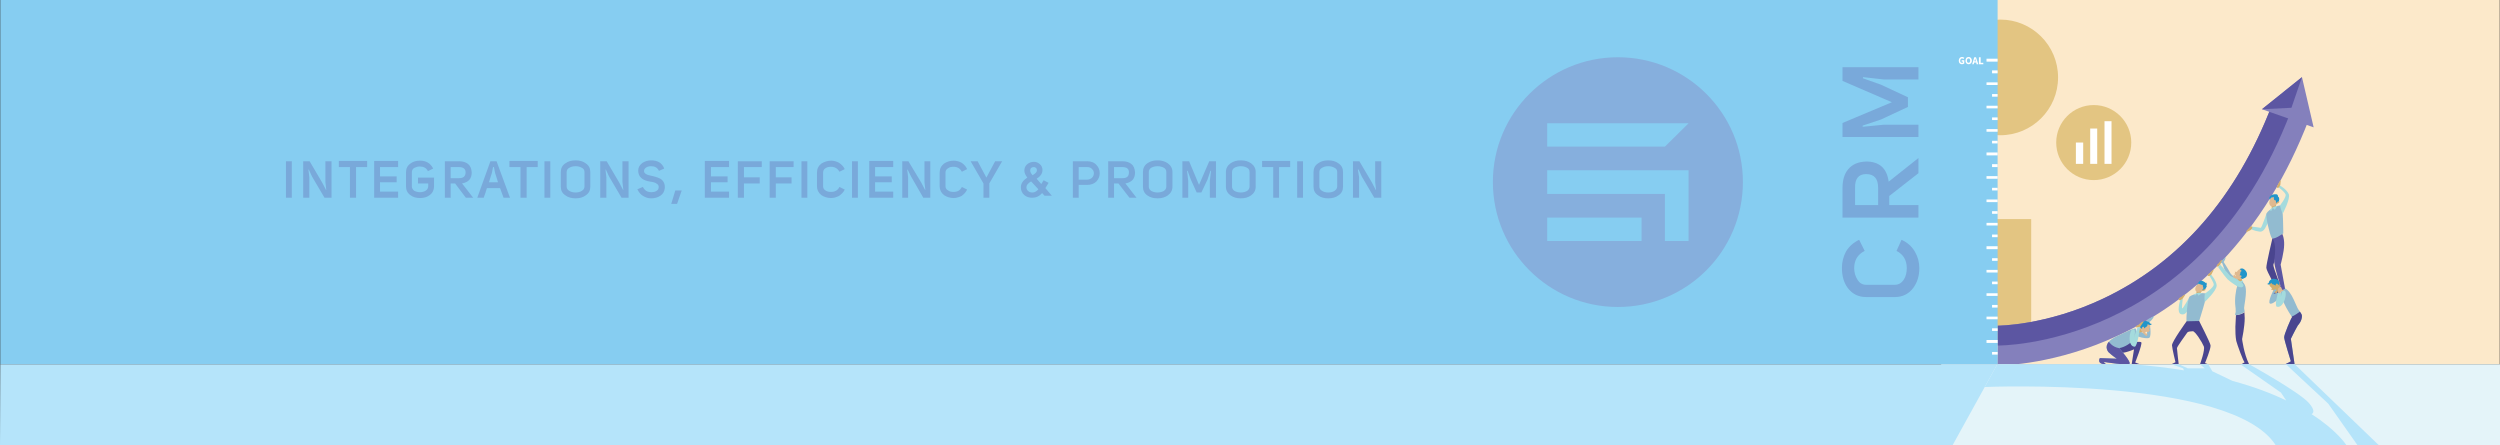 <?xml version="1.0" encoding="UTF-8"?>
<!DOCTYPE svg PUBLIC "-//W3C//DTD SVG 1.1//EN" "http://www.w3.org/Graphics/SVG/1.1/DTD/svg11.dtd">
<!-- Creator: CorelDRAW X7 -->
<svg xmlns="http://www.w3.org/2000/svg" xml:space="preserve" width="100%" height="100%" version="1.1" style="shape-rendering:geometricPrecision; text-rendering:geometricPrecision; image-rendering:optimizeQuality; fill-rule:evenodd; clip-rule:evenodd"
viewBox="0 0 8559 1524"
 xmlns:xlink="http://www.w3.org/1999/xlink">
 <rect x="0" y="0" width="8559" height="1524" fill="#333333" stroke="none"/>
 <defs>
  <style type="text/css">
   <![CDATA[
    .fil1 {fill:#E3C582}
    .fil17 {fill:#86AFDD}
    .fil0 {fill:#FCE9CA}
    .fil13 {fill:white}
    .fil11 {fill:#E4F4F9;fill-rule:nonzero}
    .fil12 {fill:#B5E4FA;fill-rule:nonzero}
    .fil10 {fill:#A4DBDD;fill-rule:nonzero}
    .fil4 {fill:#92BBD0;fill-rule:nonzero}
    .fil14 {fill:#86CDF1;fill-rule:nonzero}
    .fil16 {fill:#79A9DA;fill-rule:nonzero}
    .fil2 {fill:#8480BC;fill-rule:nonzero}
    .fil8 {fill:#2195CA;fill-rule:nonzero}
    .fil3 {fill:#5C56A2;fill-rule:nonzero}
    .fil6 {fill:#4A458F;fill-rule:nonzero}
    .fil5 {fill:#D2AE6D;fill-rule:nonzero}
    .fil7 {fill:#DFB990;fill-rule:nonzero}
    .fil9 {fill:#F0F0F1;fill-rule:nonzero}
    .fil15 {fill:white;fill-rule:nonzero}
   ]]>
  </style>
 </defs>
 <g id="Layer_x0020_1">
  <g id="_2425861787568">
   <rect class="fil0" x="6646" width="1912" height="1247"/>
   <rect class="fil1" x="6728" y="750" width="226" height="421"/>
   <path class="fil2" d="M7905 408c-74,193 -175,357 -301,489 -102,106 -220,190 -351,251 -214,100 -392,103 -413,103 -1,0 -2,0 -2,0l1 -68 0 -68c2,0 166,0 362,-93 262,-124 456,-347 577,-662l64 24 63 24z"/>
   <path class="fil3" d="M7842 384c-309,808 -1003,799 -1003,799l0 -68c2,0 166,0 362,-93 262,-124 456,-347 577,-662l64 24z"/>
   <polygon class="fil2" points="7881,264 7744,374 7921,436 "/>
   <polygon class="fil3" points="7744,374 7845,369 7881,264 "/>
   <path class="fil4" d="M7309 1129c4,-3 37,16 40,16 2,0 6,-44 6,-44 0,0 -6,-2 -4,-6 2,-3 24,-13 24,-13 0,0 -6,14 -16,20 0,0 8,45 0,54 -8,8 -78,-9 -50,-27z"/>
   <path class="fil5" d="M7328 1121c-5,5 -15,6 -15,6l3 16c0,0 9,-7 20,-6l-8 -16z"/>
   <path class="fil6" d="M7246 1178c0,0 81,-12 85,-6 4,7 -21,69 -21,69l16 6 -28 0 8 -51c0,0 -52,24 -65,6 -13,-19 5,-24 5,-24z"/>
   <path class="fil4" d="M7255 1192l0 0c3,3 40,45 36,53 -3,8 -89,-6 -89,-6l8 8c-34,0 -21,-21 -21,-21l58 2c0,0 -14,-9 -28,-22 0,0 -16,-17 1,-36 5,-6 13,-12 25,-18 54,-25 66,-33 75,-23 8,10 -22,55 -65,63z"/>
   <path class="fil7" d="M7337 1104c8,-4 20,-2 23,6 5,11 -5,16 -2,19 0,1 3,4 3,4l-4 1 -2 4c0,0 -8,-5 -10,0 -1,6 7,4 7,4 0,0 0,8 -4,8 -4,-1 -38,-32 -11,-46z"/>
   <path class="fil8" d="M7341 1124l3 -1c0,0 0,-3 4,-4 3,-2 5,-5 4,-9l9 3c0,0 4,0 6,-4 0,0 -6,0 -8,-4 -1,-4 -16,-11 -24,-1 0,0 -11,1 -8,17l4 4 3 0c0,0 -2,-4 2,-6 5,-2 5,5 5,5z"/>
   <path class="fil9" d="M7312 1125l7 -4c0,0 4,10 4,19l-8 8c0,0 -1,-15 -3,-23z"/>
   <path class="fil5" d="M7315 1115l6 -3c0,0 12,-11 14,-11l2 1c0,0 1,-3 3,-2l-13 19 -10 2c0,0 -9,-1 -2,-6z"/>
   <path class="fil10" d="M7327 1119c0,0 -9,69 -19,68 -26,-1 -18,-61 -5,-60 14,1 0,36 0,36l15 -42 9 -2z"/>
   <path class="fil10" d="M7303 1163c0,0 -5,6 -4,13 0,0 -6,-25 9,-28 0,0 -4,13 -5,15z"/>
   <path class="fil3" d="M7291 1245c-3,8 -89,-6 -89,-6l8 8c-34,0 -21,-21 -21,-21l58 2c0,0 -14,-9 -28,-22 0,0 -16,-17 1,-36 0,0 11,18 35,22l0 0c3,3 40,45 36,53z"/>
   <path class="fil5" d="M7543 992c0,0 -11,7 -10,19l-17 0c0,0 5,-10 5,-16 0,0 19,-4 22,-3z"/>
   <path class="fil10" d="M7497 1015c0,0 -24,43 -26,41 -2,-2 2,-34 2,-34l-9 6c0,0 -14,44 4,48 18,4 23,-19 33,-28l-4 -33z"/>
   <path class="fil4" d="M7497 1015c11,-9 48,-15 56,-9 5,4 -24,93 -24,93 0,0 -40,13 -43,1 -2,-11 3,-78 11,-85z"/>
   <path class="fil6" d="M7529 1099c0,0 37,72 39,83 2,11 -19,61 -19,61l11 4 -28 0c0,0 18,-49 13,-61 -5,-13 -30,-53 -38,-52 -8,1 -15,0 -19,5 -4,6 -35,48 -35,53 0,5 6,55 6,55l-25 0 14 -7c0,0 -11,-44 -12,-58 0,-13 50,-82 50,-82l43 -1z"/>
   <path class="fil10" d="M7511 1009l4 3 7 -7 5 7 11 -8c0,0 -12,-7 -27,5z"/>
   <path class="fil5" d="M7464 1028c0,0 -7,0 -5,-5 2,-4 8,-6 8,-6 0,0 11,-9 13,-8 2,1 0,2 -1,4 -1,2 -4,5 -6,9 -2,3 -9,6 -9,6z"/>
   <path class="fil7" d="M7548 970c12,9 1,25 -17,29 -18,4 -16,-11 -14,-16 2,-4 13,-26 31,-13z"/>
   <path class="fil5" d="M7547 989c0,0 5,1 4,3 0,2 -10,6 -11,3 -1,-3 7,-6 7,-6z"/>
   <path class="fil8" d="M7542 978c0,0 -1,5 2,8 0,0 -3,6 -4,6l0 2c0,0 7,-5 9,-4 0,0 5,-4 5,-10l1 4c0,0 1,-3 -1,-6 0,0 3,-8 -1,-11l0 3c0,0 -10,-10 -19,-9 -8,2 -13,16 -13,16l5 -6c0,0 10,5 15,3 0,0 -2,1 -5,1 0,0 3,2 6,0 0,0 -1,3 -1,5l1 -2z"/>
   <path class="fil10" d="M7549 1005c0,0 29,-20 30,-30 0,-9 -15,-31 -15,-31l5 -5c0,0 19,21 20,38 1,18 -41,57 -41,57 0,0 -2,-20 1,-29z"/>
   <path class="fil5" d="M7564 945c0,0 -7,1 -6,-3 2,-5 8,-8 8,-8 0,0 8,-10 11,-10 3,1 0,2 0,4 -1,3 -4,6 -5,10 -2,4 -8,7 -8,7z"/>
   <path class="fil4" d="M7671 964c0,0 -33,-21 -37,-32 -5,-10 -21,-35 -21,-35 0,0 8,-12 6,-16 0,0 -17,14 -16,17 1,3 5,3 5,3 0,0 10,31 17,41 8,10 40,43 40,43l6 -21z"/>
   <path class="fil5" d="M7676 954c-2,6 1,15 1,15l-14 5c0,0 2,-11 -4,-21l17 1z"/>
   <path class="fil7" d="M7687 939c0,-10 -7,-19 -15,-18 -12,1 -12,11 -16,10 -1,0 -5,-1 -5,-1l1 4 -2 4c0,0 6,5 4,8l-5 -6c0,0 -6,6 -3,10 2,3 40,18 41,-11z"/>
   <path class="fil8" d="M7668 943l0 -2c0,0 2,-2 2,-6 0,-3 1,-6 5,-7l-7 -7c0,0 4,-2 8,-2 8,1 17,11 17,20 -1,7 -1,11 -16,16l-5 -3 -2 -2c0,0 4,0 4,-4 0,-5 -6,-3 -6,-3z"/>
   <path class="fil6" d="M7700 1247c0,0 -18,4 -30,2 0,0 14,-8 15,-9 -4,1 -27,-64 -29,-73 -3,-16 -3,-32 -3,-48 1,-13 1,-26 2,-40l0 0 0 0c11,-1 23,-5 29,-10 0,7 1,14 1,20 0,29 -9,72 -9,72 0,0 6,50 24,86z"/>
   <path class="fil4" d="M7684 1045c0,3 -1,6 -1,9 0,1 0,1 0,2 0,4 2,8 2,11 -6,6 -18,11 -30,12 -2,0 -3,-1 -3,-3 1,-4 3,-8 2,-12 0,-5 0,-10 -1,-15 -1,-7 -1,-14 -1,-20 0,-13 2,-25 4,-37 5,-28 22,-27 22,-27 12,13 15,25 6,80z"/>
   <path class="fil10" d="M7680 965l-2 -5 -17 7 1 16c0,0 6,-16 18,-18z"/>
   <path class="fil5" d="M7595 912c0,0 -7,2 -6,-2 1,-5 7,-9 7,-9 0,0 7,-11 10,-11 3,0 1,2 0,4 -1,3 -3,6 -4,10 -1,4 -7,8 -7,8z"/>
   <path class="fil10" d="M7601 906l35 39c0,0 52,23 44,35 -9,16 -54,-24 -54,-24 -16,-18 -32,-42 -32,-42l7 -8z"/>
   <path class="fil4" d="M7786 988c0,0 -23,44 -15,51 9,7 46,-30 46,-30 0,0 -11,-26 -31,-21z"/>
   <path class="fil6" d="M7780 815c0,0 -22,92 -21,102 0,10 38,77 38,77l-14 12 32 -8c0,0 -33,-83 -32,-91 1,-8 26,-80 26,-80l-32 -13 3 1z"/>
   <path class="fil5" d="M7804 976c2,6 11,11 11,11l-7 14c0,0 -7,-10 -17,-13l13 -12z"/>
   <path class="fil4" d="M7820 1155c0,9 23,82 23,82l-23 12 36 0 -13 -89c0,0 13,-27 24,-46 0,0 14,-14 14,-32 0,-5 -3,-9 -7,-15 -3,-4 -6,-8 -8,-12 -10,-19 -27,-76 -57,-69 -13,4 10,59 37,98 0,1 1,1 1,2l0 0c-3,2 -28,61 -27,69z"/>
   <path class="fil5" d="M7789 957c-10,-1 -20,5 -20,13 -1,12 10,14 9,18 -1,0 -2,5 -2,5l4 -1 3 3c0,0 6,-8 10,-3 3,5 -6,6 -6,6 0,0 3,8 7,6 4,-2 25,-42 -5,-47z"/>
   <path class="fil8" d="M7791 977l-2 0c0,0 -2,-2 -5,-3 -4,0 -7,-2 -7,-6l-8 6c0,0 -4,1 -7,-2 0,0 6,-2 6,-6 0,-5 12,-16 23,-10 0,0 10,-2 13,14l-3 5 -2 1c0,0 1,-4 -4,-5 -5,0 -4,6 -4,6z"/>
   <path class="fil9" d="M7818 985l-6 -6c0,0 -8,8 -11,17l6 10c0,0 5,-14 11,-21z"/>
   <path class="fil6" d="M7843 1237l-23 12 36 0 -13 -89c0,0 13,-27 24,-46 0,0 14,-14 14,-32 0,-5 -3,-9 -7,-15 -7,5 -18,13 -28,17 0,1 1,1 1,2l0 0c-3,2 -28,61 -27,69 0,9 23,82 23,82z"/>
   <path class="fil10" d="M7799 1001c0,0 -13,46 -4,49 25,7 38,-52 26,-55 -14,-4 -12,34 -12,34l0 -25 -10 -3z"/>
   <path class="fil10" d="M7809 1029c0,0 2,6 -1,13 0,0 14,-22 1,-30 0,0 -1,14 0,17z"/>
   <path class="fil3" d="M7812 797c0,0 9,16 8,41 0,24 -12,68 -12,68l15 82 -20 13 6 -18c0,0 -26,-77 -23,-93 10,-57 -6,-73 -6,-73l32 -20z"/>
   <path class="fil5" d="M7797 693c0,0 -9,10 -4,21l-16 6c0,0 2,-11 -1,-17 0,0 17,-10 21,-10z"/>
   <path class="fil10" d="M7760 730c0,0 -17,50 -20,50 -9,-2 -30,-4 -30,-4l-7 7c0,0 15,8 33,10 18,2 22,-22 30,-31l-6 -32z"/>
   <path class="fil4" d="M7760 730c7,-13 41,-30 50,-26 7,2 7,95 7,95 0,0 -34,25 -40,15 -6,-10 -22,-76 -17,-84z"/>
   <path class="fil10" d="M7771 720l5 2 5 -10 7 6 8 -12c0,0 -14,-2 -25,14z"/>
   <path class="fil5" d="M7711 781c0,0 1,-7 -4,-6 -4,1 -8,7 -8,7 0,0 -10,9 -9,12 0,2 1,0 4,-1 2,-1 6,-3 9,-4 4,-2 8,-8 8,-8z"/>
   <path class="fil7" d="M7794 671c14,4 9,23 -6,33 -16,9 -19,-6 -19,-11 1,-5 4,-29 25,-22z"/>
   <path class="fil5" d="M7799 689c0,0 5,0 5,2 0,1 -7,8 -10,6 -2,-2 5,-8 5,-8z"/>
   <path class="fil10" d="M7806 703c0,0 22,-28 19,-37 -3,-9 -24,-25 -24,-25l3 -7c0,0 25,14 32,31 6,16 -21,67 -21,67 0,0 -8,-19 -9,-29z"/>
   <path class="fil5" d="M7802 642c0,0 -7,3 -7,-1 0,-5 4,-10 4,-10 0,0 6,-12 8,-13 3,0 1,1 1,4 0,3 -1,7 -1,11 -1,3 -5,9 -5,9z"/>
   <path class="fil8" d="M7784 674c1,0 0,10 3,11 2,1 5,2 5,2l0 9c0,0 6,-7 10,-7 0,0 4,-12 -3,-16 0,0 1,-7 -6,-8 -8,-1 -24,3 -24,14l2 5c0,0 4,-9 7,-8 3,0 6,-2 6,-2z"/>
   <path class="fil7" d="M7799 1001c0,0 -1,-13 2,-15 4,-3 5,-4 8,-3 2,1 4,9 4,9l5 0c0,0 1,4 -3,4 -5,0 -8,8 -8,8 0,0 -4,2 -8,-3z"/>
   <polygon class="fil11" points="8559,1247 8559,1524 6646,1524 6646,1247 "/>
   <path class="fil12" d="M7914 1418c7,-4 12,-14 -9,-38 -33,-38 -205,-133 -205,-133l-30 0 139 97 18 27c-50,-24 -110,-47 -184,-67l-69 -33 -14 -24 -28 0 16 14 -58 0 -31 -14 -25 0 40 14 3 7c-55,-9 -115,-16 -180,-21l-459 0 -43 78c0,0 845,-36 996,199l242 0c0,0 -30,-49 -119,-106z"/>
   <polygon class="fil12" points="8144,1524 7856,1247 7826,1247 7971,1382 8071,1524 "/>
   <g>
    <circle class="fil1" transform="matrix(-7.69202E-015 -0.29 -0.29 7.69205E-015 7168.12 488.122)" r="443"/>
    <path class="fil13" d="M7107 488l0 73 25 0 0 -73 -25 0zm98 73l24 0c0,-49 0,-97 0,-146l-24 0c0,41 0,106 0,146zm-49 -121l0 0 0 0 0 10 0 111 24 0 0 -121 -24 0z"/>
   </g>
   <circle class="fil1" cx="6848" cy="265" r="198"/>
   <polygon class="fil14" points="6839,1247 3420,1247 1,1247 1,0 3420,0 6839,0 "/>
   <g>
    <path class="fil15" d="M6706 208c0,8 5,12 11,12 3,0 6,-1 8,-3l0 -11 -9 0 0 5 4 0 0 4c0,0 -1,0 -2,0 -5,0 -7,-2 -7,-7 0,-5 3,-8 6,-8 2,0 4,1 5,2l3 -4c-2,-1 -4,-3 -8,-3 -6,0 -11,5 -11,13zm34 12c6,0 11,-5 11,-12 0,-8 -5,-13 -11,-13 -7,0 -11,5 -11,13 0,7 4,12 11,12zm0 -5c-4,0 -6,-3 -6,-7 0,-5 2,-8 6,-8 3,0 5,3 5,8 0,4 -2,7 -5,7zm20 -5l0 -2c1,-3 2,-6 2,-8l0 0c1,2 1,5 2,8l1 2 -5 0zm7 10l6 0 -8 -24 -6 0 -7 24 5 0 2 -6 7 0 1 6zm8 0l15 0 0 -5 -9 0 0 -19 -6 0 0 24z"/>
    <polygon class="fil15" points="6839,211 6801,211 6801,201 6839,201 "/>
    <polygon class="fil15" points="6839,251 6820,251 6820,241 6839,241 "/>
    <polygon class="fil15" points="6839,291 6801,291 6801,282 6839,282 "/>
    <polygon class="fil15" points="6839,331 6820,331 6820,322 6839,322 "/>
    <polygon class="fil15" points="6839,371 6801,371 6801,362 6839,362 "/>
    <polygon class="fil15" points="6839,411 6820,411 6820,402 6839,402 "/>
    <polygon class="fil15" points="6839,451 6801,451 6801,442 6839,442 "/>
    <polygon class="fil15" points="6839,491 6820,491 6820,482 6839,482 "/>
    <polygon class="fil15" points="6839,532 6801,532 6801,522 6839,522 "/>
    <polygon class="fil15" points="6839,572 6820,572 6820,562 6839,562 "/>
    <polygon class="fil15" points="6839,612 6801,612 6801,603 6839,603 "/>
    <polygon class="fil15" points="6839,652 6820,652 6820,643 6839,643 "/>
    <polygon class="fil15" points="6839,692 6801,692 6801,683 6839,683 "/>
    <polygon class="fil15" points="6839,732 6820,732 6820,723 6839,723 "/>
    <polygon class="fil15" points="6839,772 6801,772 6801,763 6839,763 "/>
    <polygon class="fil15" points="6839,812 6820,812 6820,803 6839,803 "/>
    <polygon class="fil15" points="6839,853 6801,853 6801,843 6839,843 "/>
    <polygon class="fil15" points="6839,893 6820,893 6820,884 6839,884 "/>
    <polygon class="fil15" points="6839,933 6801,933 6801,924 6839,924 "/>
    <polygon class="fil15" points="6839,973 6820,973 6820,964 6839,964 "/>
    <polygon class="fil15" points="6839,1013 6801,1013 6801,1004 6839,1004 "/>
    <polygon class="fil15" points="6839,1053 6820,1053 6820,1044 6839,1044 "/>
    <polygon class="fil15" points="6839,1093 6801,1093 6801,1084 6839,1084 "/>
    <polygon class="fil15" points="6839,1133 6820,1133 6820,1124 6839,1124 "/>
    <polygon class="fil15" points="6839,1174 6801,1174 6801,1164 6839,1164 "/>
    <polygon class="fil15" points="6839,1214 6820,1214 6820,1205 6839,1205 "/>
   </g>
   <path class="fil16" d="M6389 1017c-26,0 -47,-10 -63,-31 -14,-19 -20,-42 -20,-69 0,-20 5,-39 14,-56 11,-18 26,-31 45,-40l19 38c-24,12 -36,32 -36,59 0,15 4,28 11,39 7,12 17,18 30,18l98 0c13,0 23,-6 31,-18 7,-11 10,-24 10,-39 0,-28 -12,-47 -35,-59l17 -38c20,9 35,22 46,41 10,17 15,36 15,56 0,27 -7,49 -21,68 -16,21 -37,31 -63,31l-98 0zm179 -476l0 52 -100 78 0 31 100 0 0 43 -260 0 0 -101c0,-27 6,-48 19,-64 14,-17 34,-26 62,-27 45,0 71,23 77,69l102 -81zm-138 103c0,-32 -13,-48 -41,-48 -26,0 -39,16 -38,48l0 58 79 0 0 -58zm138 -217l0 42 -260 0 0 -48 169 -71 -169 -73 0 -47 260 0 0 42 -119 0 -71 -8 0 4 62 22 92 43 0 33 -92 43 -63 21 0 4 72 -7 119 0z"/>
   <path class="fil17" d="M5539 196c236,0 428,191 428,427 0,237 -192,428 -428,428 -236,0 -428,-191 -428,-428 0,-236 192,-427 428,-427zm81 549l0 80 -323 0 0 -80 323 0zm-323 -243l0 -80c161,0 323,0 484,0l-81 80c-134,0 -269,0 -403,0zm484 81c0,81 0,162 0,242l-81 0 0 -161 0 0 -403 0 0 -81c161,0 323,0 484,0z"/>
   <path class="fil12" d="M6685 1524l153 -277c-918,0 -5919,0 -6837,0l-1 277c867,0 5818,0 6685,0z"/>
   <path class="fil16" d="M979 552l20 0 0 125 -20 0 0 -125zm80 55l0 70 -21 0 0 -125 22 0 43 73 13 25 1 0 -3 -27 0 -71 21 0 0 125 -24 0 -43 -73 -11 -24 -1 1 3 26zm198 -56l0 21 -38 0 0 105 -21 0 0 -105 -38 0 0 -21 97 0zm106 21l-62 0 0 32 57 0 0 20 -57 0 0 32 62 0 0 21 -82 0 0 -126 82 0 0 21zm27 18c0,-13 5,-23 15,-30 9,-7 20,-10 33,-10 21,0 36,9 45,27l-18 9c-5,-11 -15,-16 -28,-16 -7,0 -13,2 -19,5 -5,3 -8,8 -8,15l0 48c0,6 3,11 8,15 6,3 12,5 20,5 7,0 14,-2 19,-5 6,-4 9,-9 9,-15l0 -10 -35 0 0 -20 55 0 0 30c0,12 -5,23 -15,30 -9,7 -20,10 -33,10 -13,0 -24,-3 -33,-10 -10,-7 -15,-17 -15,-30l0 -48zm230 87l-25 0 -37 -49 -15 0 0 49 -20 0 0 -125 48 0c13,0 23,3 31,9 8,6 12,16 13,29 0,22 -11,34 -33,38l38 49zm-49 -67c15,0 23,-6 23,-20 0,-12 -8,-18 -23,-18l-28 0 0 38 28 0zm108 -58l21 0 46 125 -22 0 -12 -33 -45 0c-1,4 -3,10 -5,16l-6 17 -22 0 45 -125zm16 40l-4 -20 -3 0 -4 20 -10 32 31 0 -10 -32zm146 -41l0 21 -38 0 0 105 -21 0 0 -105 -38 0 0 -21 97 0zm23 1l20 0 0 125 -20 0 0 -125zm56 37c0,-13 5,-23 16,-30 9,-7 21,-10 35,-10 13,0 25,3 34,10 11,7 16,17 16,30l0 50c0,13 -5,23 -16,30 -9,7 -21,10 -34,10 -14,0 -26,-3 -35,-10 -11,-7 -16,-17 -16,-30l0 -50zm20 50c0,6 3,11 10,15 5,3 12,5 21,5 8,0 15,-2 20,-5 7,-4 10,-9 10,-15l0 -50c0,-7 -3,-12 -10,-15 -5,-3 -12,-5 -20,-5 -9,0 -16,2 -21,5 -7,3 -10,9 -10,15l0 50zm136 -32l0 70 -21 0 0 -125 22 0 43 73 13 25 1 0 -3 -27 0 -71 21 0 0 125 -24 0 -43 -73 -11 -24 -1 1 3 26zm129 -22c-1,8 8,14 26,17 14,3 25,7 32,11 9,7 14,17 13,31 -1,11 -6,20 -15,26 -9,6 -19,9 -32,9 -10,0 -19,-3 -27,-8 -9,-5 -15,-13 -20,-23l19 -8c6,12 15,18 29,18 6,0 12,-1 17,-4 5,-3 8,-7 8,-12 1,-6 -2,-11 -8,-14 -4,-3 -11,-5 -20,-6 -28,-4 -42,-17 -42,-38 0,-11 5,-19 14,-26 9,-6 19,-9 30,-9 23,0 38,9 45,28l-18 8c-5,-11 -14,-16 -27,-16 -6,0 -11,1 -16,4 -5,3 -8,7 -8,12zm107 67l22 0 -16 46 -20 0 14 -46zm184 -80l-62 0 0 32 57 0 0 20 -57 0 0 32 62 0 0 21 -83 0 0 -126 83 0 0 21zm112 0l-61 0 0 35 54 0 0 21 -54 0 0 49 -21 0 0 -125 82 0 0 20zm109 0l-61 0 0 35 54 0 0 21 -54 0 0 49 -21 0 0 -125 82 0 0 20zm27 -20l20 0 0 125 -20 0 0 -125zm53 39c0,-13 5,-23 15,-31 10,-6 21,-10 34,-10 9,0 18,3 26,7 9,6 16,13 20,22l-18 9c-6,-11 -16,-17 -29,-17 -7,0 -13,1 -19,5 -5,3 -8,8 -8,15l0 47c0,6 3,11 8,14 6,4 12,5 19,5 13,0 23,-5 29,-17l18 9c-4,9 -11,16 -20,22 -8,4 -17,7 -27,7 -13,0 -24,-4 -33,-10 -10,-8 -15,-18 -15,-30l0 -47zm120 -39l20 0 0 125 -20 0 0 -125zm141 20l-62 0 0 32 57 0 0 20 -57 0 0 32 62 0 0 21 -82 0 0 -126 82 0 0 21zm51 35l0 70 -20 0 0 -125 21 0 44 73 13 25 1 0 -3 -27 0 -71 20 0 0 125 -24 0 -42 -73 -12 -24 -1 1 3 26zm108 -16c0,-13 5,-23 15,-31 9,-6 20,-10 33,-10 10,0 19,3 27,7 9,6 15,13 19,22l-18 9c-6,-11 -15,-17 -28,-17 -8,0 -14,1 -19,5 -6,3 -9,8 -9,15l0 47c0,6 3,11 9,14 5,4 11,5 19,5 13,0 22,-5 28,-17l18 9c-4,9 -11,16 -19,22 -9,4 -18,7 -27,7 -13,0 -24,-4 -33,-10 -10,-8 -15,-18 -15,-30l0 -47zm170 37l0 49 -20 0 0 -49 -44 -76 24 0 30 56 30 -56 24 0 -44 76zm178 2l8 -13 17 9 -11 18 22 26 -25 0 -8 -9c-10,11 -21,16 -34,16 -11,0 -20,-3 -27,-9 -8,-7 -12,-16 -12,-27 0,-13 8,-24 22,-33 -7,-9 -10,-17 -10,-24 0,-9 3,-16 10,-22 6,-5 14,-8 23,-8 8,0 14,3 20,8 6,5 9,12 9,20 0,12 -7,22 -20,30l16 18zm-35 -9c-11,7 -16,13 -16,20 0,5 2,10 6,13 4,4 9,5 15,5 7,0 14,-4 20,-11l-25 -27zm9 -49c-3,0 -6,1 -9,3 -2,2 -3,5 -3,9 0,4 2,9 8,16 10,-6 15,-11 15,-17 0,-4 -1,-6 -3,-8 -2,-2 -5,-3 -8,-3zm154 105l-20 0 0 -125 49 0c13,0 24,4 32,13 7,7 11,17 11,28 0,11 -4,20 -11,28 -8,8 -19,12 -32,12l-29 0 0 44zm29 -62c7,0 13,-3 17,-7 4,-4 6,-9 6,-15 0,-6 -2,-10 -6,-14 -4,-5 -10,-7 -17,-7l-29 0 0 43 29 0zm169 62l-24 0 -38 -49 -15 0 0 49 -20 0 0 -125 48 0c13,0 23,3 31,9 8,6 12,16 13,29 0,22 -11,34 -33,38l38 49zm-49 -67c16,0 23,-6 23,-20 0,-12 -7,-18 -23,-18l-28 0 0 38 28 0zm71 -21c0,-13 5,-23 15,-30 10,-7 21,-10 35,-10 14,0 25,3 35,10 10,7 16,17 16,30l0 50c0,13 -6,23 -16,30 -10,7 -21,10 -35,10 -14,0 -25,-3 -35,-10 -10,-7 -15,-17 -15,-30l0 -50zm20 50c0,6 3,11 9,15 6,3 13,5 21,5 8,0 15,-2 21,-5 6,-4 9,-9 9,-15l0 -50c0,-7 -3,-12 -9,-15 -6,-3 -13,-5 -21,-5 -8,0 -15,2 -21,5 -6,3 -9,9 -9,15l0 50zm135 38l-20 0 0 -125 23 0 34 81 35 -81 23 0 0 125 -21 0 0 -58 4 -34 -2 0 -10 30 -21 44 -16 0 -20 -44 -11 -30 -2 0 4 34 0 58zm129 -88c0,-13 6,-23 16,-30 10,-7 21,-10 35,-10 14,0 25,3 35,10 10,7 16,17 16,30l0 50c0,13 -6,23 -16,30 -10,7 -21,10 -35,10 -14,0 -25,-3 -35,-10 -10,-7 -16,-17 -16,-30l0 -50zm21 50c0,6 3,11 9,15 6,3 13,5 21,5 8,0 15,-2 21,-5 6,-4 9,-9 9,-15l0 -50c0,-7 -3,-12 -9,-15 -6,-3 -13,-5 -21,-5 -8,0 -15,2 -21,5 -6,3 -9,9 -9,15l0 50zm199 -88l0 21 -38 0 0 105 -20 0 0 -105 -38 0 0 -21 96 0zm24 1l20 0 0 125 -20 0 0 -125zm56 37c0,-13 5,-23 16,-30 9,-7 21,-10 34,-10 14,0 26,3 35,10 11,7 16,17 16,30l0 50c0,13 -5,23 -16,30 -9,7 -21,10 -35,10 -13,0 -25,-3 -34,-10 -11,-7 -16,-17 -16,-30l0 -50zm20 50c0,6 3,11 10,15 5,3 12,5 20,5 9,0 16,-2 21,-5 6,-4 10,-9 10,-15l0 -50c0,-7 -3,-12 -10,-15 -5,-3 -12,-5 -21,-5 -8,0 -15,2 -20,5 -7,3 -10,9 -10,15l0 50zm136 -32l0 70 -21 0 0 -125 22 0 43 73 13 25 1 0 -3 -27 0 -71 21 0 0 125 -24 0 -43 -73 -11 -24 -2 1 4 26z"/>
  </g>
 </g>
</svg>
